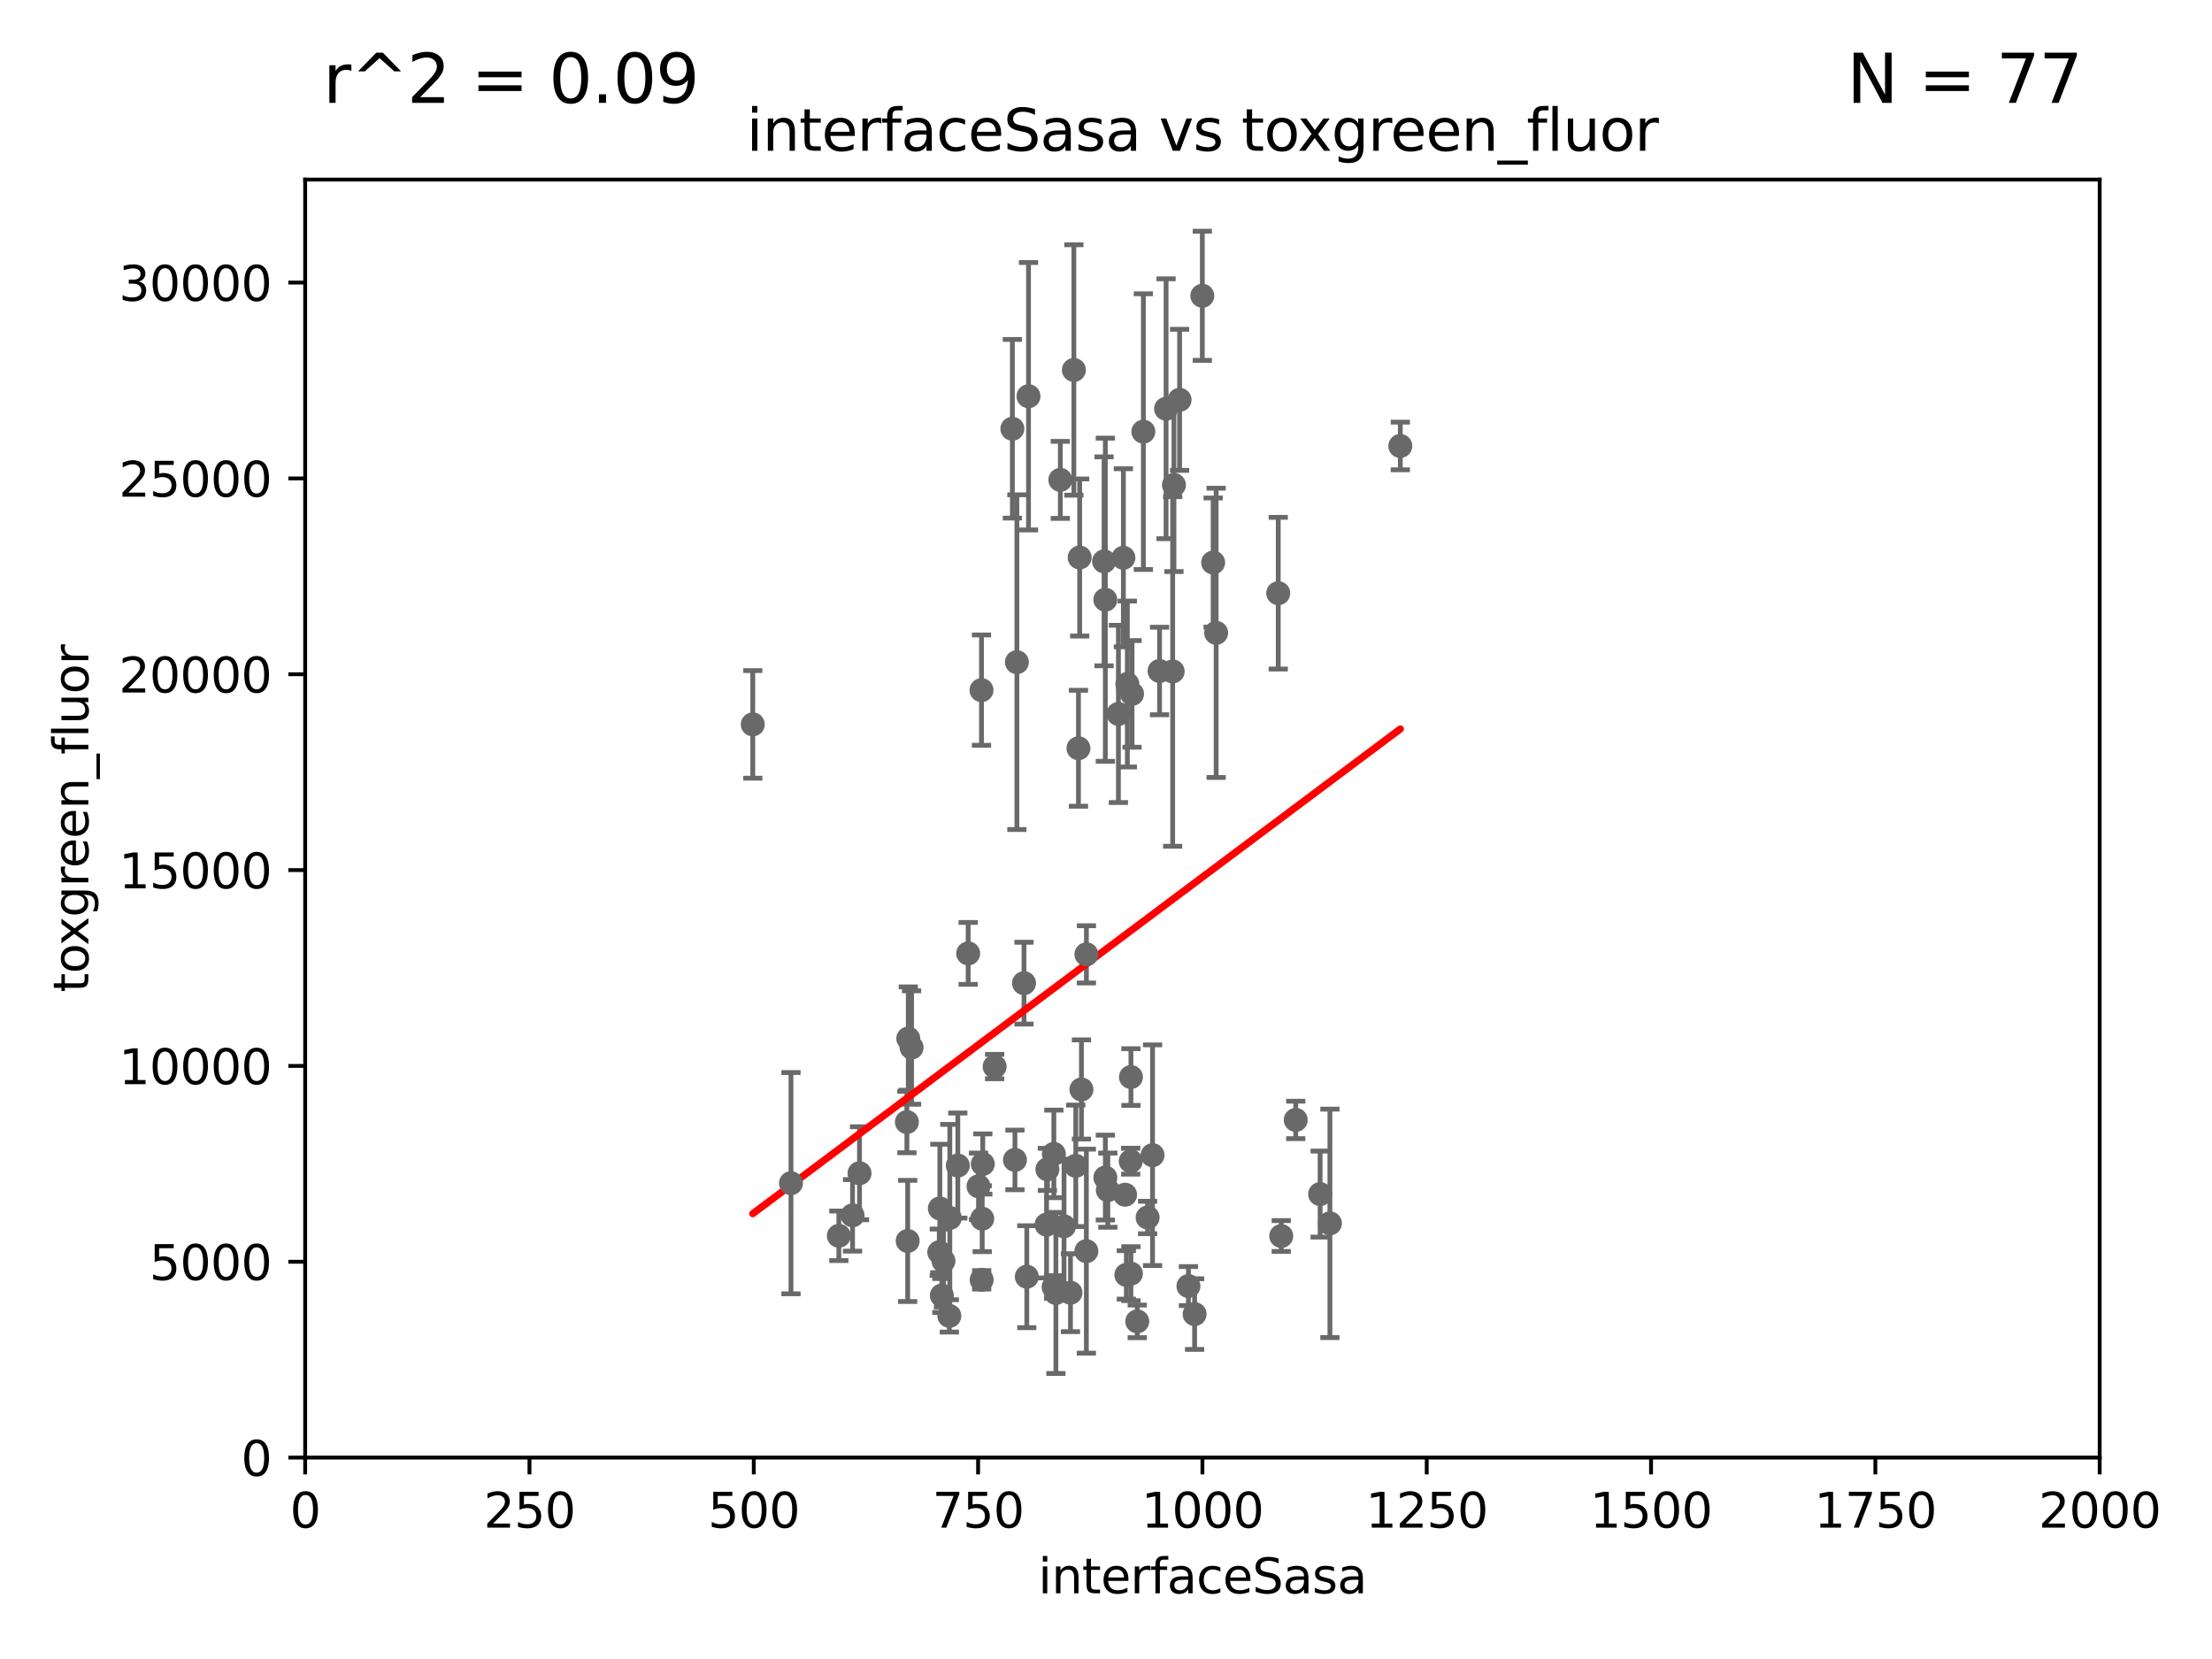 <?xml version="1.0" encoding="utf-8" standalone="no"?>
<!DOCTYPE svg PUBLIC "-//W3C//DTD SVG 1.1//EN"
  "http://www.w3.org/Graphics/SVG/1.1/DTD/svg11.dtd">
<svg xmlns:xlink="http://www.w3.org/1999/xlink" width="460.8pt" height="345.6pt" viewBox="0 0 460.8 345.6" xmlns="http://www.w3.org/2000/svg" version="1.1">
 <defs>
  <style type="text/css">*{stroke-linejoin: round; stroke-linecap: butt}</style>
 </defs>
 <g id="figure_1">
  <g id="patch_1">
   <path d="M 0 345.6 
L 460.8 345.6 
L 460.8 0 
L 0 0 
z
" style="fill: #ffffff"/>
  </g>
  <g id="axes_1">
   <g id="patch_2">
    <path d="M 63.571 303.64 
L 437.4 303.64 
L 437.4 37.411 
L 63.571 37.411 
z
" style="fill: #ffffff"/>
   </g>
   <g id="PathCollection_1">
    <defs>
     <path id="m97dba0b9bf" d="M 0 1.118 
C 0.297 1.118 0.581 1 0.791 0.791 
C 1 0.581 1.118 0.297 1.118 0 
C 1.118 -0.297 1 -0.581 0.791 -0.791 
C 0.581 -1 0.297 -1.118 0 -1.118 
C -0.297 -1.118 -0.581 -1 -0.791 -0.791 
C -1 -0.581 -1.118 -0.297 -1.118 0 
C -1.118 0.297 -1 0.581 -0.791 0.791 
C -0.581 1 -0.297 1.118 0 1.118 
z
" style="stroke: #696969"/>
    </defs>
    <g clip-path="url(#p2d4cd90cf1)">
     <use xlink:href="#m97dba0b9bf" x="242.914" y="85.149" style="fill: #696969; stroke: #696969"/>
     <use xlink:href="#m97dba0b9bf" x="196.546" y="262.687" style="fill: #696969; stroke: #696969"/>
     <use xlink:href="#m97dba0b9bf" x="277.046" y="254.847" style="fill: #696969; stroke: #696969"/>
     <use xlink:href="#m97dba0b9bf" x="211.835" y="137.942" style="fill: #696969; stroke: #696969"/>
     <use xlink:href="#m97dba0b9bf" x="188.922" y="233.744" style="fill: #696969; stroke: #696969"/>
     <use xlink:href="#m97dba0b9bf" x="226.308" y="260.64" style="fill: #696969; stroke: #696969"/>
     <use xlink:href="#m97dba0b9bf" x="189.211" y="216.348" style="fill: #696969; stroke: #696969"/>
     <use xlink:href="#m97dba0b9bf" x="196.206" y="269.875" style="fill: #696969; stroke: #696969"/>
     <use xlink:href="#m97dba0b9bf" x="219.488" y="268.108" style="fill: #696969; stroke: #696969"/>
     <use xlink:href="#m97dba0b9bf" x="203.841" y="247.127" style="fill: #696969; stroke: #696969"/>
     <use xlink:href="#m97dba0b9bf" x="236.912" y="275.268" style="fill: #696969; stroke: #696969"/>
     <use xlink:href="#m97dba0b9bf" x="244.288" y="139.875" style="fill: #696969; stroke: #696969"/>
     <use xlink:href="#m97dba0b9bf" x="235.59" y="265.324" style="fill: #696969; stroke: #696969"/>
     <use xlink:href="#m97dba0b9bf" x="230.779" y="247.933" style="fill: #696969; stroke: #696969"/>
     <use xlink:href="#m97dba0b9bf" x="247.573" y="267.914" style="fill: #696969; stroke: #696969"/>
     <use xlink:href="#m97dba0b9bf" x="235.596" y="224.369" style="fill: #696969; stroke: #696969"/>
     <use xlink:href="#m97dba0b9bf" x="195.666" y="260.866" style="fill: #696969; stroke: #696969"/>
     <use xlink:href="#m97dba0b9bf" x="239.071" y="253.629" style="fill: #696969; stroke: #696969"/>
     <use xlink:href="#m97dba0b9bf" x="221.654" y="255.468" style="fill: #696969; stroke: #696969"/>
     <use xlink:href="#m97dba0b9bf" x="234.375" y="248.881" style="fill: #696969; stroke: #696969"/>
     <use xlink:href="#m97dba0b9bf" x="179.053" y="244.406" style="fill: #696969; stroke: #696969"/>
     <use xlink:href="#m97dba0b9bf" x="219.534" y="240.38" style="fill: #696969; stroke: #696969"/>
     <use xlink:href="#m97dba0b9bf" x="275.007" y="248.749" style="fill: #696969; stroke: #696969"/>
     <use xlink:href="#m97dba0b9bf" x="224.106" y="242.863" style="fill: #696969; stroke: #696969"/>
     <use xlink:href="#m97dba0b9bf" x="204.503" y="266.61" style="fill: #696969; stroke: #696969"/>
     <use xlink:href="#m97dba0b9bf" x="248.859" y="273.748" style="fill: #696969; stroke: #696969"/>
     <use xlink:href="#m97dba0b9bf" x="213.318" y="204.808" style="fill: #696969; stroke: #696969"/>
     <use xlink:href="#m97dba0b9bf" x="156.817" y="150.901" style="fill: #696969; stroke: #696969"/>
     <use xlink:href="#m97dba0b9bf" x="207.202" y="222.186" style="fill: #696969; stroke: #696969"/>
     <use xlink:href="#m97dba0b9bf" x="235.549" y="241.9" style="fill: #696969; stroke: #696969"/>
     <use xlink:href="#m97dba0b9bf" x="199.529" y="242.802" style="fill: #696969; stroke: #696969"/>
     <use xlink:href="#m97dba0b9bf" x="211.432" y="241.63" style="fill: #696969; stroke: #696969"/>
     <use xlink:href="#m97dba0b9bf" x="218.019" y="255.117" style="fill: #696969; stroke: #696969"/>
     <use xlink:href="#m97dba0b9bf" x="225.284" y="226.956" style="fill: #696969; stroke: #696969"/>
     <use xlink:href="#m97dba0b9bf" x="189.084" y="258.511" style="fill: #696969; stroke: #696969"/>
     <use xlink:href="#m97dba0b9bf" x="223" y="269.297" style="fill: #696969; stroke: #696969"/>
     <use xlink:href="#m97dba0b9bf" x="210.895" y="89.32" style="fill: #696969; stroke: #696969"/>
     <use xlink:href="#m97dba0b9bf" x="195.787" y="251.737" style="fill: #696969; stroke: #696969"/>
     <use xlink:href="#m97dba0b9bf" x="234.641" y="265.583" style="fill: #696969; stroke: #696969"/>
     <use xlink:href="#m97dba0b9bf" x="197.864" y="253.723" style="fill: #696969; stroke: #696969"/>
     <use xlink:href="#m97dba0b9bf" x="189.899" y="218.219" style="fill: #696969; stroke: #696969"/>
     <use xlink:href="#m97dba0b9bf" x="177.602" y="253.182" style="fill: #696969; stroke: #696969"/>
     <use xlink:href="#m97dba0b9bf" x="219.963" y="269.349" style="fill: #696969; stroke: #696969"/>
     <use xlink:href="#m97dba0b9bf" x="229.998" y="116.938" style="fill: #696969; stroke: #696969"/>
     <use xlink:href="#m97dba0b9bf" x="218.192" y="243.6" style="fill: #696969; stroke: #696969"/>
     <use xlink:href="#m97dba0b9bf" x="204.611" y="253.881" style="fill: #696969; stroke: #696969"/>
     <use xlink:href="#m97dba0b9bf" x="164.776" y="246.477" style="fill: #696969; stroke: #696969"/>
     <use xlink:href="#m97dba0b9bf" x="213.903" y="265.958" style="fill: #696969; stroke: #696969"/>
     <use xlink:href="#m97dba0b9bf" x="235.826" y="144.554" style="fill: #696969; stroke: #696969"/>
     <use xlink:href="#m97dba0b9bf" x="234.846" y="142.491" style="fill: #696969; stroke: #696969"/>
     <use xlink:href="#m97dba0b9bf" x="224.662" y="155.875" style="fill: #696969; stroke: #696969"/>
     <use xlink:href="#m97dba0b9bf" x="230.263" y="245.307" style="fill: #696969; stroke: #696969"/>
     <use xlink:href="#m97dba0b9bf" x="234.02" y="116.196" style="fill: #696969; stroke: #696969"/>
     <use xlink:href="#m97dba0b9bf" x="201.688" y="198.611" style="fill: #696969; stroke: #696969"/>
     <use xlink:href="#m97dba0b9bf" x="269.927" y="233.3" style="fill: #696969; stroke: #696969"/>
     <use xlink:href="#m97dba0b9bf" x="197.765" y="274.126" style="fill: #696969; stroke: #696969"/>
     <use xlink:href="#m97dba0b9bf" x="174.75" y="257.44" style="fill: #696969; stroke: #696969"/>
     <use xlink:href="#m97dba0b9bf" x="252.721" y="117.188" style="fill: #696969; stroke: #696969"/>
     <use xlink:href="#m97dba0b9bf" x="204.462" y="143.764" style="fill: #696969; stroke: #696969"/>
     <use xlink:href="#m97dba0b9bf" x="226.319" y="198.808" style="fill: #696969; stroke: #696969"/>
     <use xlink:href="#m97dba0b9bf" x="240.095" y="240.648" style="fill: #696969; stroke: #696969"/>
     <use xlink:href="#m97dba0b9bf" x="232.987" y="148.721" style="fill: #696969; stroke: #696969"/>
     <use xlink:href="#m97dba0b9bf" x="266.908" y="257.487" style="fill: #696969; stroke: #696969"/>
     <use xlink:href="#m97dba0b9bf" x="204.731" y="242.483" style="fill: #696969; stroke: #696969"/>
     <use xlink:href="#m97dba0b9bf" x="250.465" y="61.614" style="fill: #696969; stroke: #696969"/>
     <use xlink:href="#m97dba0b9bf" x="230.261" y="124.933" style="fill: #696969; stroke: #696969"/>
     <use xlink:href="#m97dba0b9bf" x="223.708" y="77.072" style="fill: #696969; stroke: #696969"/>
     <use xlink:href="#m97dba0b9bf" x="238.185" y="89.918" style="fill: #696969; stroke: #696969"/>
     <use xlink:href="#m97dba0b9bf" x="266.28" y="123.571" style="fill: #696969; stroke: #696969"/>
     <use xlink:href="#m97dba0b9bf" x="220.886" y="99.968" style="fill: #696969; stroke: #696969"/>
     <use xlink:href="#m97dba0b9bf" x="224.916" y="116.136" style="fill: #696969; stroke: #696969"/>
     <use xlink:href="#m97dba0b9bf" x="253.345" y="131.833" style="fill: #696969; stroke: #696969"/>
     <use xlink:href="#m97dba0b9bf" x="214.256" y="82.542" style="fill: #696969; stroke: #696969"/>
     <use xlink:href="#m97dba0b9bf" x="291.711" y="92.905" style="fill: #696969; stroke: #696969"/>
     <use xlink:href="#m97dba0b9bf" x="241.557" y="139.778" style="fill: #696969; stroke: #696969"/>
     <use xlink:href="#m97dba0b9bf" x="244.553" y="101.022" style="fill: #696969; stroke: #696969"/>
     <use xlink:href="#m97dba0b9bf" x="245.731" y="83.293" style="fill: #696969; stroke: #696969"/>
    </g>
   </g>
   <g id="matplotlib.axis_1">
    <g id="xtick_1">
     <g id="line2d_1">
      <defs>
       <path id="m13b3bf4f88" d="M 0 0 
L 0 3.5 
" style="stroke: #000000; stroke-width: 0.8"/>
      </defs>
      <g>
       <use xlink:href="#m13b3bf4f88" x="63.571" y="303.64" style="stroke: #000000; stroke-width: 0.8"/>
      </g>
     </g>
     <g id="text_1">
      <!-- 0 -->
      <g transform="translate(60.39 318.238)scale(0.1 -0.1)">
       <defs>
        <path id="DejaVuSans-30" d="M 2034 4250 
Q 1547 4250 1301 3770 
Q 1056 3291 1056 2328 
Q 1056 1369 1301 889 
Q 1547 409 2034 409 
Q 2525 409 2770 889 
Q 3016 1369 3016 2328 
Q 3016 3291 2770 3770 
Q 2525 4250 2034 4250 
z
M 2034 4750 
Q 2819 4750 3233 4129 
Q 3647 3509 3647 2328 
Q 3647 1150 3233 529 
Q 2819 -91 2034 -91 
Q 1250 -91 836 529 
Q 422 1150 422 2328 
Q 422 3509 836 4129 
Q 1250 4750 2034 4750 
z
" transform="scale(0.016)"/>
       </defs>
       <use xlink:href="#DejaVuSans-30"/>
      </g>
     </g>
    </g>
    <g id="xtick_2">
     <g id="line2d_2">
      <g>
       <use xlink:href="#m13b3bf4f88" x="110.3" y="303.64" style="stroke: #000000; stroke-width: 0.8"/>
      </g>
     </g>
     <g id="text_2">
      <!-- 250 -->
      <g transform="translate(100.756 318.238)scale(0.1 -0.1)">
       <defs>
        <path id="DejaVuSans-32" d="M 1228 531 
L 3431 531 
L 3431 0 
L 469 0 
L 469 531 
Q 828 903 1448 1529 
Q 2069 2156 2228 2338 
Q 2531 2678 2651 2914 
Q 2772 3150 2772 3378 
Q 2772 3750 2511 3984 
Q 2250 4219 1831 4219 
Q 1534 4219 1204 4116 
Q 875 4013 500 3803 
L 500 4441 
Q 881 4594 1212 4672 
Q 1544 4750 1819 4750 
Q 2544 4750 2975 4387 
Q 3406 4025 3406 3419 
Q 3406 3131 3298 2873 
Q 3191 2616 2906 2266 
Q 2828 2175 2409 1742 
Q 1991 1309 1228 531 
z
" transform="scale(0.016)"/>
        <path id="DejaVuSans-35" d="M 691 4666 
L 3169 4666 
L 3169 4134 
L 1269 4134 
L 1269 2991 
Q 1406 3038 1543 3061 
Q 1681 3084 1819 3084 
Q 2600 3084 3056 2656 
Q 3513 2228 3513 1497 
Q 3513 744 3044 326 
Q 2575 -91 1722 -91 
Q 1428 -91 1123 -41 
Q 819 9 494 109 
L 494 744 
Q 775 591 1075 516 
Q 1375 441 1709 441 
Q 2250 441 2565 725 
Q 2881 1009 2881 1497 
Q 2881 1984 2565 2268 
Q 2250 2553 1709 2553 
Q 1456 2553 1204 2497 
Q 953 2441 691 2322 
L 691 4666 
z
" transform="scale(0.016)"/>
       </defs>
       <use xlink:href="#DejaVuSans-32"/>
       <use xlink:href="#DejaVuSans-35" x="63.623"/>
       <use xlink:href="#DejaVuSans-30" x="127.246"/>
      </g>
     </g>
    </g>
    <g id="xtick_3">
     <g id="line2d_3">
      <g>
       <use xlink:href="#m13b3bf4f88" x="157.028" y="303.64" style="stroke: #000000; stroke-width: 0.8"/>
      </g>
     </g>
     <g id="text_3">
      <!-- 500 -->
      <g transform="translate(147.485 318.238)scale(0.1 -0.1)">
       <use xlink:href="#DejaVuSans-35"/>
       <use xlink:href="#DejaVuSans-30" x="63.623"/>
       <use xlink:href="#DejaVuSans-30" x="127.246"/>
      </g>
     </g>
    </g>
    <g id="xtick_4">
     <g id="line2d_4">
      <g>
       <use xlink:href="#m13b3bf4f88" x="203.757" y="303.64" style="stroke: #000000; stroke-width: 0.8"/>
      </g>
     </g>
     <g id="text_4">
      <!-- 750 -->
      <g transform="translate(194.213 318.238)scale(0.1 -0.1)">
       <defs>
        <path id="DejaVuSans-37" d="M 525 4666 
L 3525 4666 
L 3525 4397 
L 1831 0 
L 1172 0 
L 2766 4134 
L 525 4134 
L 525 4666 
z
" transform="scale(0.016)"/>
       </defs>
       <use xlink:href="#DejaVuSans-37"/>
       <use xlink:href="#DejaVuSans-35" x="63.623"/>
       <use xlink:href="#DejaVuSans-30" x="127.246"/>
      </g>
     </g>
    </g>
    <g id="xtick_5">
     <g id="line2d_5">
      <g>
       <use xlink:href="#m13b3bf4f88" x="250.486" y="303.64" style="stroke: #000000; stroke-width: 0.8"/>
      </g>
     </g>
     <g id="text_5">
      <!-- 1000 -->
      <g transform="translate(237.761 318.238)scale(0.1 -0.1)">
       <defs>
        <path id="DejaVuSans-31" d="M 794 531 
L 1825 531 
L 1825 4091 
L 703 3866 
L 703 4441 
L 1819 4666 
L 2450 4666 
L 2450 531 
L 3481 531 
L 3481 0 
L 794 0 
L 794 531 
z
" transform="scale(0.016)"/>
       </defs>
       <use xlink:href="#DejaVuSans-31"/>
       <use xlink:href="#DejaVuSans-30" x="63.623"/>
       <use xlink:href="#DejaVuSans-30" x="127.246"/>
       <use xlink:href="#DejaVuSans-30" x="190.869"/>
      </g>
     </g>
    </g>
    <g id="xtick_6">
     <g id="line2d_6">
      <g>
       <use xlink:href="#m13b3bf4f88" x="297.214" y="303.64" style="stroke: #000000; stroke-width: 0.8"/>
      </g>
     </g>
     <g id="text_6">
      <!-- 1250 -->
      <g transform="translate(284.489 318.238)scale(0.1 -0.1)">
       <use xlink:href="#DejaVuSans-31"/>
       <use xlink:href="#DejaVuSans-32" x="63.623"/>
       <use xlink:href="#DejaVuSans-35" x="127.246"/>
       <use xlink:href="#DejaVuSans-30" x="190.869"/>
      </g>
     </g>
    </g>
    <g id="xtick_7">
     <g id="line2d_7">
      <g>
       <use xlink:href="#m13b3bf4f88" x="343.943" y="303.64" style="stroke: #000000; stroke-width: 0.8"/>
      </g>
     </g>
     <g id="text_7">
      <!-- 1500 -->
      <g transform="translate(331.218 318.238)scale(0.1 -0.1)">
       <use xlink:href="#DejaVuSans-31"/>
       <use xlink:href="#DejaVuSans-35" x="63.623"/>
       <use xlink:href="#DejaVuSans-30" x="127.246"/>
       <use xlink:href="#DejaVuSans-30" x="190.869"/>
      </g>
     </g>
    </g>
    <g id="xtick_8">
     <g id="line2d_8">
      <g>
       <use xlink:href="#m13b3bf4f88" x="390.671" y="303.64" style="stroke: #000000; stroke-width: 0.8"/>
      </g>
     </g>
     <g id="text_8">
      <!-- 1750 -->
      <g transform="translate(377.946 318.238)scale(0.1 -0.1)">
       <use xlink:href="#DejaVuSans-31"/>
       <use xlink:href="#DejaVuSans-37" x="63.623"/>
       <use xlink:href="#DejaVuSans-35" x="127.246"/>
       <use xlink:href="#DejaVuSans-30" x="190.869"/>
      </g>
     </g>
    </g>
    <g id="xtick_9">
     <g id="line2d_9">
      <g>
       <use xlink:href="#m13b3bf4f88" x="437.4" y="303.64" style="stroke: #000000; stroke-width: 0.8"/>
      </g>
     </g>
     <g id="text_9">
      <!-- 2000 -->
      <g transform="translate(424.675 318.238)scale(0.1 -0.1)">
       <use xlink:href="#DejaVuSans-32"/>
       <use xlink:href="#DejaVuSans-30" x="63.623"/>
       <use xlink:href="#DejaVuSans-30" x="127.246"/>
       <use xlink:href="#DejaVuSans-30" x="190.869"/>
      </g>
     </g>
    </g>
    <g id="text_10">
     <!-- interfaceSasa -->
     <g transform="translate(216.279 331.917)scale(0.1 -0.1)">
      <defs>
       <path id="DejaVuSans-69" d="M 603 3500 
L 1178 3500 
L 1178 0 
L 603 0 
L 603 3500 
z
M 603 4863 
L 1178 4863 
L 1178 4134 
L 603 4134 
L 603 4863 
z
" transform="scale(0.016)"/>
       <path id="DejaVuSans-6e" d="M 3513 2113 
L 3513 0 
L 2938 0 
L 2938 2094 
Q 2938 2591 2744 2837 
Q 2550 3084 2163 3084 
Q 1697 3084 1428 2787 
Q 1159 2491 1159 1978 
L 1159 0 
L 581 0 
L 581 3500 
L 1159 3500 
L 1159 2956 
Q 1366 3272 1645 3428 
Q 1925 3584 2291 3584 
Q 2894 3584 3203 3211 
Q 3513 2838 3513 2113 
z
" transform="scale(0.016)"/>
       <path id="DejaVuSans-74" d="M 1172 4494 
L 1172 3500 
L 2356 3500 
L 2356 3053 
L 1172 3053 
L 1172 1153 
Q 1172 725 1289 603 
Q 1406 481 1766 481 
L 2356 481 
L 2356 0 
L 1766 0 
Q 1100 0 847 248 
Q 594 497 594 1153 
L 594 3053 
L 172 3053 
L 172 3500 
L 594 3500 
L 594 4494 
L 1172 4494 
z
" transform="scale(0.016)"/>
       <path id="DejaVuSans-65" d="M 3597 1894 
L 3597 1613 
L 953 1613 
Q 991 1019 1311 708 
Q 1631 397 2203 397 
Q 2534 397 2845 478 
Q 3156 559 3463 722 
L 3463 178 
Q 3153 47 2828 -22 
Q 2503 -91 2169 -91 
Q 1331 -91 842 396 
Q 353 884 353 1716 
Q 353 2575 817 3079 
Q 1281 3584 2069 3584 
Q 2775 3584 3186 3129 
Q 3597 2675 3597 1894 
z
M 3022 2063 
Q 3016 2534 2758 2815 
Q 2500 3097 2075 3097 
Q 1594 3097 1305 2825 
Q 1016 2553 972 2059 
L 3022 2063 
z
" transform="scale(0.016)"/>
       <path id="DejaVuSans-72" d="M 2631 2963 
Q 2534 3019 2420 3045 
Q 2306 3072 2169 3072 
Q 1681 3072 1420 2755 
Q 1159 2438 1159 1844 
L 1159 0 
L 581 0 
L 581 3500 
L 1159 3500 
L 1159 2956 
Q 1341 3275 1631 3429 
Q 1922 3584 2338 3584 
Q 2397 3584 2469 3576 
Q 2541 3569 2628 3553 
L 2631 2963 
z
" transform="scale(0.016)"/>
       <path id="DejaVuSans-66" d="M 2375 4863 
L 2375 4384 
L 1825 4384 
Q 1516 4384 1395 4259 
Q 1275 4134 1275 3809 
L 1275 3500 
L 2222 3500 
L 2222 3053 
L 1275 3053 
L 1275 0 
L 697 0 
L 697 3053 
L 147 3053 
L 147 3500 
L 697 3500 
L 697 3744 
Q 697 4328 969 4595 
Q 1241 4863 1831 4863 
L 2375 4863 
z
" transform="scale(0.016)"/>
       <path id="DejaVuSans-61" d="M 2194 1759 
Q 1497 1759 1228 1600 
Q 959 1441 959 1056 
Q 959 750 1161 570 
Q 1363 391 1709 391 
Q 2188 391 2477 730 
Q 2766 1069 2766 1631 
L 2766 1759 
L 2194 1759 
z
M 3341 1997 
L 3341 0 
L 2766 0 
L 2766 531 
Q 2569 213 2275 61 
Q 1981 -91 1556 -91 
Q 1019 -91 701 211 
Q 384 513 384 1019 
Q 384 1609 779 1909 
Q 1175 2209 1959 2209 
L 2766 2209 
L 2766 2266 
Q 2766 2663 2505 2880 
Q 2244 3097 1772 3097 
Q 1472 3097 1187 3025 
Q 903 2953 641 2809 
L 641 3341 
Q 956 3463 1253 3523 
Q 1550 3584 1831 3584 
Q 2591 3584 2966 3190 
Q 3341 2797 3341 1997 
z
" transform="scale(0.016)"/>
       <path id="DejaVuSans-63" d="M 3122 3366 
L 3122 2828 
Q 2878 2963 2633 3030 
Q 2388 3097 2138 3097 
Q 1578 3097 1268 2742 
Q 959 2388 959 1747 
Q 959 1106 1268 751 
Q 1578 397 2138 397 
Q 2388 397 2633 464 
Q 2878 531 3122 666 
L 3122 134 
Q 2881 22 2623 -34 
Q 2366 -91 2075 -91 
Q 1284 -91 818 406 
Q 353 903 353 1747 
Q 353 2603 823 3093 
Q 1294 3584 2113 3584 
Q 2378 3584 2631 3529 
Q 2884 3475 3122 3366 
z
" transform="scale(0.016)"/>
       <path id="DejaVuSans-53" d="M 3425 4513 
L 3425 3897 
Q 3066 4069 2747 4153 
Q 2428 4238 2131 4238 
Q 1616 4238 1336 4038 
Q 1056 3838 1056 3469 
Q 1056 3159 1242 3001 
Q 1428 2844 1947 2747 
L 2328 2669 
Q 3034 2534 3370 2195 
Q 3706 1856 3706 1288 
Q 3706 609 3251 259 
Q 2797 -91 1919 -91 
Q 1588 -91 1214 -16 
Q 841 59 441 206 
L 441 856 
Q 825 641 1194 531 
Q 1563 422 1919 422 
Q 2459 422 2753 634 
Q 3047 847 3047 1241 
Q 3047 1584 2836 1778 
Q 2625 1972 2144 2069 
L 1759 2144 
Q 1053 2284 737 2584 
Q 422 2884 422 3419 
Q 422 4038 858 4394 
Q 1294 4750 2059 4750 
Q 2388 4750 2728 4690 
Q 3069 4631 3425 4513 
z
" transform="scale(0.016)"/>
       <path id="DejaVuSans-73" d="M 2834 3397 
L 2834 2853 
Q 2591 2978 2328 3040 
Q 2066 3103 1784 3103 
Q 1356 3103 1142 2972 
Q 928 2841 928 2578 
Q 928 2378 1081 2264 
Q 1234 2150 1697 2047 
L 1894 2003 
Q 2506 1872 2764 1633 
Q 3022 1394 3022 966 
Q 3022 478 2636 193 
Q 2250 -91 1575 -91 
Q 1294 -91 989 -36 
Q 684 19 347 128 
L 347 722 
Q 666 556 975 473 
Q 1284 391 1588 391 
Q 1994 391 2212 530 
Q 2431 669 2431 922 
Q 2431 1156 2273 1281 
Q 2116 1406 1581 1522 
L 1381 1569 
Q 847 1681 609 1914 
Q 372 2147 372 2553 
Q 372 3047 722 3315 
Q 1072 3584 1716 3584 
Q 2034 3584 2315 3537 
Q 2597 3491 2834 3397 
z
" transform="scale(0.016)"/>
      </defs>
      <use xlink:href="#DejaVuSans-69"/>
      <use xlink:href="#DejaVuSans-6e" x="27.783"/>
      <use xlink:href="#DejaVuSans-74" x="91.162"/>
      <use xlink:href="#DejaVuSans-65" x="130.371"/>
      <use xlink:href="#DejaVuSans-72" x="191.895"/>
      <use xlink:href="#DejaVuSans-66" x="233.008"/>
      <use xlink:href="#DejaVuSans-61" x="268.213"/>
      <use xlink:href="#DejaVuSans-63" x="329.492"/>
      <use xlink:href="#DejaVuSans-65" x="384.473"/>
      <use xlink:href="#DejaVuSans-53" x="445.996"/>
      <use xlink:href="#DejaVuSans-61" x="509.473"/>
      <use xlink:href="#DejaVuSans-73" x="570.752"/>
      <use xlink:href="#DejaVuSans-61" x="622.852"/>
     </g>
    </g>
   </g>
   <g id="matplotlib.axis_2">
    <g id="ytick_1">
     <g id="line2d_10">
      <defs>
       <path id="m4ac14d1654" d="M 0 0 
L -3.5 0 
" style="stroke: #000000; stroke-width: 0.8"/>
      </defs>
      <g>
       <use xlink:href="#m4ac14d1654" x="63.571" y="303.64" style="stroke: #000000; stroke-width: 0.8"/>
      </g>
     </g>
     <g id="text_11">
      <!-- 0 -->
      <g transform="translate(50.209 307.439)scale(0.1 -0.1)">
       <use xlink:href="#DejaVuSans-30"/>
      </g>
     </g>
    </g>
    <g id="ytick_2">
     <g id="line2d_11">
      <g>
       <use xlink:href="#m4ac14d1654" x="63.571" y="262.845" style="stroke: #000000; stroke-width: 0.8"/>
      </g>
     </g>
     <g id="text_12">
      <!-- 5000 -->
      <g transform="translate(31.121 266.644)scale(0.1 -0.1)">
       <use xlink:href="#DejaVuSans-35"/>
       <use xlink:href="#DejaVuSans-30" x="63.623"/>
       <use xlink:href="#DejaVuSans-30" x="127.246"/>
       <use xlink:href="#DejaVuSans-30" x="190.869"/>
      </g>
     </g>
    </g>
    <g id="ytick_3">
     <g id="line2d_12">
      <g>
       <use xlink:href="#m4ac14d1654" x="63.571" y="222.05" style="stroke: #000000; stroke-width: 0.8"/>
      </g>
     </g>
     <g id="text_13">
      <!-- 10000 -->
      <g transform="translate(24.759 225.849)scale(0.1 -0.1)">
       <use xlink:href="#DejaVuSans-31"/>
       <use xlink:href="#DejaVuSans-30" x="63.623"/>
       <use xlink:href="#DejaVuSans-30" x="127.246"/>
       <use xlink:href="#DejaVuSans-30" x="190.869"/>
       <use xlink:href="#DejaVuSans-30" x="254.492"/>
      </g>
     </g>
    </g>
    <g id="ytick_4">
     <g id="line2d_13">
      <g>
       <use xlink:href="#m4ac14d1654" x="63.571" y="181.255" style="stroke: #000000; stroke-width: 0.8"/>
      </g>
     </g>
     <g id="text_14">
      <!-- 15000 -->
      <g transform="translate(24.759 185.054)scale(0.1 -0.1)">
       <use xlink:href="#DejaVuSans-31"/>
       <use xlink:href="#DejaVuSans-35" x="63.623"/>
       <use xlink:href="#DejaVuSans-30" x="127.246"/>
       <use xlink:href="#DejaVuSans-30" x="190.869"/>
       <use xlink:href="#DejaVuSans-30" x="254.492"/>
      </g>
     </g>
    </g>
    <g id="ytick_5">
     <g id="line2d_14">
      <g>
       <use xlink:href="#m4ac14d1654" x="63.571" y="140.459" style="stroke: #000000; stroke-width: 0.8"/>
      </g>
     </g>
     <g id="text_15">
      <!-- 20000 -->
      <g transform="translate(24.759 144.259)scale(0.1 -0.1)">
       <use xlink:href="#DejaVuSans-32"/>
       <use xlink:href="#DejaVuSans-30" x="63.623"/>
       <use xlink:href="#DejaVuSans-30" x="127.246"/>
       <use xlink:href="#DejaVuSans-30" x="190.869"/>
       <use xlink:href="#DejaVuSans-30" x="254.492"/>
      </g>
     </g>
    </g>
    <g id="ytick_6">
     <g id="line2d_15">
      <g>
       <use xlink:href="#m4ac14d1654" x="63.571" y="99.664" style="stroke: #000000; stroke-width: 0.8"/>
      </g>
     </g>
     <g id="text_16">
      <!-- 25000 -->
      <g transform="translate(24.759 103.464)scale(0.1 -0.1)">
       <use xlink:href="#DejaVuSans-32"/>
       <use xlink:href="#DejaVuSans-35" x="63.623"/>
       <use xlink:href="#DejaVuSans-30" x="127.246"/>
       <use xlink:href="#DejaVuSans-30" x="190.869"/>
       <use xlink:href="#DejaVuSans-30" x="254.492"/>
      </g>
     </g>
    </g>
    <g id="ytick_7">
     <g id="line2d_16">
      <g>
       <use xlink:href="#m4ac14d1654" x="63.571" y="58.869" style="stroke: #000000; stroke-width: 0.8"/>
      </g>
     </g>
     <g id="text_17">
      <!-- 30000 -->
      <g transform="translate(24.759 62.668)scale(0.1 -0.1)">
       <defs>
        <path id="DejaVuSans-33" d="M 2597 2516 
Q 3050 2419 3304 2112 
Q 3559 1806 3559 1356 
Q 3559 666 3084 287 
Q 2609 -91 1734 -91 
Q 1441 -91 1130 -33 
Q 819 25 488 141 
L 488 750 
Q 750 597 1062 519 
Q 1375 441 1716 441 
Q 2309 441 2620 675 
Q 2931 909 2931 1356 
Q 2931 1769 2642 2001 
Q 2353 2234 1838 2234 
L 1294 2234 
L 1294 2753 
L 1863 2753 
Q 2328 2753 2575 2939 
Q 2822 3125 2822 3475 
Q 2822 3834 2567 4026 
Q 2313 4219 1838 4219 
Q 1578 4219 1281 4162 
Q 984 4106 628 3988 
L 628 4550 
Q 988 4650 1302 4700 
Q 1616 4750 1894 4750 
Q 2613 4750 3031 4423 
Q 3450 4097 3450 3541 
Q 3450 3153 3228 2886 
Q 3006 2619 2597 2516 
z
" transform="scale(0.016)"/>
       </defs>
       <use xlink:href="#DejaVuSans-33"/>
       <use xlink:href="#DejaVuSans-30" x="63.623"/>
       <use xlink:href="#DejaVuSans-30" x="127.246"/>
       <use xlink:href="#DejaVuSans-30" x="190.869"/>
       <use xlink:href="#DejaVuSans-30" x="254.492"/>
      </g>
     </g>
    </g>
    <g id="text_18">
     <!-- toxgreen_fluor -->
     <g transform="translate(18.401 206.72)rotate(-90)scale(0.1 -0.1)">
      <defs>
       <path id="DejaVuSans-6f" d="M 1959 3097 
Q 1497 3097 1228 2736 
Q 959 2375 959 1747 
Q 959 1119 1226 758 
Q 1494 397 1959 397 
Q 2419 397 2687 759 
Q 2956 1122 2956 1747 
Q 2956 2369 2687 2733 
Q 2419 3097 1959 3097 
z
M 1959 3584 
Q 2709 3584 3137 3096 
Q 3566 2609 3566 1747 
Q 3566 888 3137 398 
Q 2709 -91 1959 -91 
Q 1206 -91 779 398 
Q 353 888 353 1747 
Q 353 2609 779 3096 
Q 1206 3584 1959 3584 
z
" transform="scale(0.016)"/>
       <path id="DejaVuSans-78" d="M 3513 3500 
L 2247 1797 
L 3578 0 
L 2900 0 
L 1881 1375 
L 863 0 
L 184 0 
L 1544 1831 
L 300 3500 
L 978 3500 
L 1906 2253 
L 2834 3500 
L 3513 3500 
z
" transform="scale(0.016)"/>
       <path id="DejaVuSans-67" d="M 2906 1791 
Q 2906 2416 2648 2759 
Q 2391 3103 1925 3103 
Q 1463 3103 1205 2759 
Q 947 2416 947 1791 
Q 947 1169 1205 825 
Q 1463 481 1925 481 
Q 2391 481 2648 825 
Q 2906 1169 2906 1791 
z
M 3481 434 
Q 3481 -459 3084 -895 
Q 2688 -1331 1869 -1331 
Q 1566 -1331 1297 -1286 
Q 1028 -1241 775 -1147 
L 775 -588 
Q 1028 -725 1275 -790 
Q 1522 -856 1778 -856 
Q 2344 -856 2625 -561 
Q 2906 -266 2906 331 
L 2906 616 
Q 2728 306 2450 153 
Q 2172 0 1784 0 
Q 1141 0 747 490 
Q 353 981 353 1791 
Q 353 2603 747 3093 
Q 1141 3584 1784 3584 
Q 2172 3584 2450 3431 
Q 2728 3278 2906 2969 
L 2906 3500 
L 3481 3500 
L 3481 434 
z
" transform="scale(0.016)"/>
       <path id="DejaVuSans-5f" d="M 3263 -1063 
L 3263 -1509 
L -63 -1509 
L -63 -1063 
L 3263 -1063 
z
" transform="scale(0.016)"/>
       <path id="DejaVuSans-6c" d="M 603 4863 
L 1178 4863 
L 1178 0 
L 603 0 
L 603 4863 
z
" transform="scale(0.016)"/>
       <path id="DejaVuSans-75" d="M 544 1381 
L 544 3500 
L 1119 3500 
L 1119 1403 
Q 1119 906 1312 657 
Q 1506 409 1894 409 
Q 2359 409 2629 706 
Q 2900 1003 2900 1516 
L 2900 3500 
L 3475 3500 
L 3475 0 
L 2900 0 
L 2900 538 
Q 2691 219 2414 64 
Q 2138 -91 1772 -91 
Q 1169 -91 856 284 
Q 544 659 544 1381 
z
M 1991 3584 
L 1991 3584 
z
" transform="scale(0.016)"/>
      </defs>
      <use xlink:href="#DejaVuSans-74"/>
      <use xlink:href="#DejaVuSans-6f" x="39.209"/>
      <use xlink:href="#DejaVuSans-78" x="97.266"/>
      <use xlink:href="#DejaVuSans-67" x="156.445"/>
      <use xlink:href="#DejaVuSans-72" x="219.922"/>
      <use xlink:href="#DejaVuSans-65" x="258.785"/>
      <use xlink:href="#DejaVuSans-65" x="320.309"/>
      <use xlink:href="#DejaVuSans-6e" x="381.832"/>
      <use xlink:href="#DejaVuSans-5f" x="445.211"/>
      <use xlink:href="#DejaVuSans-66" x="495.211"/>
      <use xlink:href="#DejaVuSans-6c" x="530.416"/>
      <use xlink:href="#DejaVuSans-75" x="558.199"/>
      <use xlink:href="#DejaVuSans-6f" x="621.578"/>
      <use xlink:href="#DejaVuSans-72" x="682.76"/>
     </g>
    </g>
   </g>
   <g id="LineCollection_1">
    <path d="M 242.914 112.223 
L 242.914 58.075 
" clip-path="url(#p2d4cd90cf1)" style="fill: none; stroke: #696969"/>
    <path d="M 196.546 272.286 
L 196.546 253.088 
" clip-path="url(#p2d4cd90cf1)" style="fill: none; stroke: #696969"/>
    <path d="M 277.046 278.643 
L 277.046 231.051 
" clip-path="url(#p2d4cd90cf1)" style="fill: none; stroke: #696969"/>
    <path d="M 211.835 172.804 
L 211.835 103.08 
" clip-path="url(#p2d4cd90cf1)" style="fill: none; stroke: #696969"/>
    <path d="M 188.922 240.141 
L 188.922 227.347 
" clip-path="url(#p2d4cd90cf1)" style="fill: none; stroke: #696969"/>
    <path d="M 226.308 281.889 
L 226.308 239.39 
" clip-path="url(#p2d4cd90cf1)" style="fill: none; stroke: #696969"/>
    <path d="M 189.211 227.113 
L 189.211 205.583 
" clip-path="url(#p2d4cd90cf1)" style="fill: none; stroke: #696969"/>
    <path d="M 196.206 273.409 
L 196.206 266.341 
" clip-path="url(#p2d4cd90cf1)" style="fill: none; stroke: #696969"/>
    <path d="M 219.488 270.462 
L 219.488 265.753 
" clip-path="url(#p2d4cd90cf1)" style="fill: none; stroke: #696969"/>
    <path d="M 203.841 254.054 
L 203.841 240.199 
" clip-path="url(#p2d4cd90cf1)" style="fill: none; stroke: #696969"/>
    <path d="M 236.912 278.667 
L 236.912 271.868 
" clip-path="url(#p2d4cd90cf1)" style="fill: none; stroke: #696969"/>
    <path d="M 244.288 176.287 
L 244.288 103.464 
" clip-path="url(#p2d4cd90cf1)" style="fill: none; stroke: #696969"/>
    <path d="M 235.59 270.947 
L 235.59 259.702 
" clip-path="url(#p2d4cd90cf1)" style="fill: none; stroke: #696969"/>
    <path d="M 230.779 255.66 
L 230.779 240.205 
" clip-path="url(#p2d4cd90cf1)" style="fill: none; stroke: #696969"/>
    <path d="M 247.573 271.971 
L 247.573 263.857 
" clip-path="url(#p2d4cd90cf1)" style="fill: none; stroke: #696969"/>
    <path d="M 235.596 230.273 
L 235.596 218.464 
" clip-path="url(#p2d4cd90cf1)" style="fill: none; stroke: #696969"/>
    <path d="M 195.666 265.698 
L 195.666 256.034 
" clip-path="url(#p2d4cd90cf1)" style="fill: none; stroke: #696969"/>
    <path d="M 239.071 257.011 
L 239.071 250.246 
" clip-path="url(#p2d4cd90cf1)" style="fill: none; stroke: #696969"/>
    <path d="M 221.654 269.465 
L 221.654 241.471 
" clip-path="url(#p2d4cd90cf1)" style="fill: none; stroke: #696969"/>
    <path d="M 234.375 249.896 
L 234.375 247.866 
" clip-path="url(#p2d4cd90cf1)" style="fill: none; stroke: #696969"/>
    <path d="M 179.053 254.096 
L 179.053 234.716 
" clip-path="url(#p2d4cd90cf1)" style="fill: none; stroke: #696969"/>
    <path d="M 219.534 249.5 
L 219.534 231.26 
" clip-path="url(#p2d4cd90cf1)" style="fill: none; stroke: #696969"/>
    <path d="M 275.007 257.709 
L 275.007 239.788 
" clip-path="url(#p2d4cd90cf1)" style="fill: none; stroke: #696969"/>
    <path d="M 224.106 255.516 
L 224.106 230.211 
" clip-path="url(#p2d4cd90cf1)" style="fill: none; stroke: #696969"/>
    <path d="M 204.503 268.528 
L 204.503 264.691 
" clip-path="url(#p2d4cd90cf1)" style="fill: none; stroke: #696969"/>
    <path d="M 248.859 281.11 
L 248.859 266.385 
" clip-path="url(#p2d4cd90cf1)" style="fill: none; stroke: #696969"/>
    <path d="M 213.318 213.329 
L 213.318 196.288 
" clip-path="url(#p2d4cd90cf1)" style="fill: none; stroke: #696969"/>
    <path d="M 156.817 162.109 
L 156.817 139.694 
" clip-path="url(#p2d4cd90cf1)" style="fill: none; stroke: #696969"/>
    <path d="M 207.202 224.733 
L 207.202 219.639 
" clip-path="url(#p2d4cd90cf1)" style="fill: none; stroke: #696969"/>
    <path d="M 235.549 244.603 
L 235.549 239.198 
" clip-path="url(#p2d4cd90cf1)" style="fill: none; stroke: #696969"/>
    <path d="M 199.529 253.739 
L 199.529 231.864 
" clip-path="url(#p2d4cd90cf1)" style="fill: none; stroke: #696969"/>
    <path d="M 211.432 247.838 
L 211.432 235.423 
" clip-path="url(#p2d4cd90cf1)" style="fill: none; stroke: #696969"/>
    <path d="M 218.019 266.211 
L 218.019 244.023 
" clip-path="url(#p2d4cd90cf1)" style="fill: none; stroke: #696969"/>
    <path d="M 225.284 237.288 
L 225.284 216.624 
" clip-path="url(#p2d4cd90cf1)" style="fill: none; stroke: #696969"/>
    <path d="M 189.084 271.128 
L 189.084 245.893 
" clip-path="url(#p2d4cd90cf1)" style="fill: none; stroke: #696969"/>
    <path d="M 223 277.411 
L 223 261.182 
" clip-path="url(#p2d4cd90cf1)" style="fill: none; stroke: #696969"/>
    <path d="M 210.895 107.929 
L 210.895 70.712 
" clip-path="url(#p2d4cd90cf1)" style="fill: none; stroke: #696969"/>
    <path d="M 195.787 265.107 
L 195.787 238.368 
" clip-path="url(#p2d4cd90cf1)" style="fill: none; stroke: #696969"/>
    <path d="M 234.641 270.628 
L 234.641 260.539 
" clip-path="url(#p2d4cd90cf1)" style="fill: none; stroke: #696969"/>
    <path d="M 197.864 273.219 
L 197.864 234.226 
" clip-path="url(#p2d4cd90cf1)" style="fill: none; stroke: #696969"/>
    <path d="M 189.899 230.03 
L 189.899 206.407 
" clip-path="url(#p2d4cd90cf1)" style="fill: none; stroke: #696969"/>
    <path d="M 177.602 260.631 
L 177.602 245.734 
" clip-path="url(#p2d4cd90cf1)" style="fill: none; stroke: #696969"/>
    <path d="M 219.963 286.124 
L 219.963 252.575 
" clip-path="url(#p2d4cd90cf1)" style="fill: none; stroke: #696969"/>
    <path d="M 229.998 138.704 
L 229.998 95.172 
" clip-path="url(#p2d4cd90cf1)" style="fill: none; stroke: #696969"/>
    <path d="M 218.192 247.989 
L 218.192 239.21 
" clip-path="url(#p2d4cd90cf1)" style="fill: none; stroke: #696969"/>
    <path d="M 204.611 260.74 
L 204.611 247.023 
" clip-path="url(#p2d4cd90cf1)" style="fill: none; stroke: #696969"/>
    <path d="M 164.776 269.519 
L 164.776 223.434 
" clip-path="url(#p2d4cd90cf1)" style="fill: none; stroke: #696969"/>
    <path d="M 213.903 276.577 
L 213.903 255.338 
" clip-path="url(#p2d4cd90cf1)" style="fill: none; stroke: #696969"/>
    <path d="M 235.826 155.662 
L 235.826 133.445 
" clip-path="url(#p2d4cd90cf1)" style="fill: none; stroke: #696969"/>
    <path d="M 234.846 159.773 
L 234.846 125.209 
" clip-path="url(#p2d4cd90cf1)" style="fill: none; stroke: #696969"/>
    <path d="M 224.662 167.951 
L 224.662 143.799 
" clip-path="url(#p2d4cd90cf1)" style="fill: none; stroke: #696969"/>
    <path d="M 230.263 254.143 
L 230.263 236.472 
" clip-path="url(#p2d4cd90cf1)" style="fill: none; stroke: #696969"/>
    <path d="M 234.02 134.745 
L 234.02 97.647 
" clip-path="url(#p2d4cd90cf1)" style="fill: none; stroke: #696969"/>
    <path d="M 201.688 205.055 
L 201.688 192.168 
" clip-path="url(#p2d4cd90cf1)" style="fill: none; stroke: #696969"/>
    <path d="M 269.927 237.2 
L 269.927 229.399 
" clip-path="url(#p2d4cd90cf1)" style="fill: none; stroke: #696969"/>
    <path d="M 197.765 277.497 
L 197.765 270.756 
" clip-path="url(#p2d4cd90cf1)" style="fill: none; stroke: #696969"/>
    <path d="M 174.75 262.6 
L 174.75 252.279 
" clip-path="url(#p2d4cd90cf1)" style="fill: none; stroke: #696969"/>
    <path d="M 252.721 130.633 
L 252.721 103.743 
" clip-path="url(#p2d4cd90cf1)" style="fill: none; stroke: #696969"/>
    <path d="M 204.462 155.249 
L 204.462 132.278 
" clip-path="url(#p2d4cd90cf1)" style="fill: none; stroke: #696969"/>
    <path d="M 226.319 204.77 
L 226.319 192.846 
" clip-path="url(#p2d4cd90cf1)" style="fill: none; stroke: #696969"/>
    <path d="M 240.095 263.634 
L 240.095 217.661 
" clip-path="url(#p2d4cd90cf1)" style="fill: none; stroke: #696969"/>
    <path d="M 232.987 167.181 
L 232.987 130.261 
" clip-path="url(#p2d4cd90cf1)" style="fill: none; stroke: #696969"/>
    <path d="M 266.908 260.698 
L 266.908 254.275 
" clip-path="url(#p2d4cd90cf1)" style="fill: none; stroke: #696969"/>
    <path d="M 204.731 248.753 
L 204.731 236.213 
" clip-path="url(#p2d4cd90cf1)" style="fill: none; stroke: #696969"/>
    <path d="M 250.465 75.067 
L 250.465 48.16 
" clip-path="url(#p2d4cd90cf1)" style="fill: none; stroke: #696969"/>
    <path d="M 230.261 158.592 
L 230.261 91.274 
" clip-path="url(#p2d4cd90cf1)" style="fill: none; stroke: #696969"/>
    <path d="M 223.708 103.157 
L 223.708 50.986 
" clip-path="url(#p2d4cd90cf1)" style="fill: none; stroke: #696969"/>
    <path d="M 238.185 118.636 
L 238.185 61.2 
" clip-path="url(#p2d4cd90cf1)" style="fill: none; stroke: #696969"/>
    <path d="M 266.28 139.372 
L 266.28 107.771 
" clip-path="url(#p2d4cd90cf1)" style="fill: none; stroke: #696969"/>
    <path d="M 220.886 107.988 
L 220.886 91.947 
" clip-path="url(#p2d4cd90cf1)" style="fill: none; stroke: #696969"/>
    <path d="M 224.916 132.501 
L 224.916 99.771 
" clip-path="url(#p2d4cd90cf1)" style="fill: none; stroke: #696969"/>
    <path d="M 253.345 161.965 
L 253.345 101.702 
" clip-path="url(#p2d4cd90cf1)" style="fill: none; stroke: #696969"/>
    <path d="M 214.256 110.395 
L 214.256 54.69 
" clip-path="url(#p2d4cd90cf1)" style="fill: none; stroke: #696969"/>
    <path d="M 291.711 97.869 
L 291.711 87.94 
" clip-path="url(#p2d4cd90cf1)" style="fill: none; stroke: #696969"/>
    <path d="M 241.557 148.895 
L 241.557 130.661 
" clip-path="url(#p2d4cd90cf1)" style="fill: none; stroke: #696969"/>
    <path d="M 244.553 119.066 
L 244.553 82.979 
" clip-path="url(#p2d4cd90cf1)" style="fill: none; stroke: #696969"/>
    <path d="M 245.731 97.986 
L 245.731 68.599 
" clip-path="url(#p2d4cd90cf1)" style="fill: none; stroke: #696969"/>
   </g>
   <g id="line2d_17">
    <defs>
     <path id="m671347702a" d="M 2 0 
L -2 -0 
" style="stroke: #696969"/>
    </defs>
    <g clip-path="url(#p2d4cd90cf1)">
     <use xlink:href="#m671347702a" x="242.914" y="112.223" style="fill: #696969; stroke: #696969"/>
     <use xlink:href="#m671347702a" x="196.546" y="272.286" style="fill: #696969; stroke: #696969"/>
     <use xlink:href="#m671347702a" x="277.046" y="278.643" style="fill: #696969; stroke: #696969"/>
     <use xlink:href="#m671347702a" x="211.835" y="172.804" style="fill: #696969; stroke: #696969"/>
     <use xlink:href="#m671347702a" x="188.922" y="240.141" style="fill: #696969; stroke: #696969"/>
     <use xlink:href="#m671347702a" x="226.308" y="281.889" style="fill: #696969; stroke: #696969"/>
     <use xlink:href="#m671347702a" x="189.211" y="227.113" style="fill: #696969; stroke: #696969"/>
     <use xlink:href="#m671347702a" x="196.206" y="273.409" style="fill: #696969; stroke: #696969"/>
     <use xlink:href="#m671347702a" x="219.488" y="270.462" style="fill: #696969; stroke: #696969"/>
     <use xlink:href="#m671347702a" x="203.841" y="254.054" style="fill: #696969; stroke: #696969"/>
     <use xlink:href="#m671347702a" x="236.912" y="278.667" style="fill: #696969; stroke: #696969"/>
     <use xlink:href="#m671347702a" x="244.288" y="176.287" style="fill: #696969; stroke: #696969"/>
     <use xlink:href="#m671347702a" x="235.59" y="270.947" style="fill: #696969; stroke: #696969"/>
     <use xlink:href="#m671347702a" x="230.779" y="255.66" style="fill: #696969; stroke: #696969"/>
     <use xlink:href="#m671347702a" x="247.573" y="271.971" style="fill: #696969; stroke: #696969"/>
     <use xlink:href="#m671347702a" x="235.596" y="230.273" style="fill: #696969; stroke: #696969"/>
     <use xlink:href="#m671347702a" x="195.666" y="265.698" style="fill: #696969; stroke: #696969"/>
     <use xlink:href="#m671347702a" x="239.071" y="257.011" style="fill: #696969; stroke: #696969"/>
     <use xlink:href="#m671347702a" x="221.654" y="269.465" style="fill: #696969; stroke: #696969"/>
     <use xlink:href="#m671347702a" x="234.375" y="249.896" style="fill: #696969; stroke: #696969"/>
     <use xlink:href="#m671347702a" x="179.053" y="254.096" style="fill: #696969; stroke: #696969"/>
     <use xlink:href="#m671347702a" x="219.534" y="249.5" style="fill: #696969; stroke: #696969"/>
     <use xlink:href="#m671347702a" x="275.007" y="257.709" style="fill: #696969; stroke: #696969"/>
     <use xlink:href="#m671347702a" x="224.106" y="255.516" style="fill: #696969; stroke: #696969"/>
     <use xlink:href="#m671347702a" x="204.503" y="268.528" style="fill: #696969; stroke: #696969"/>
     <use xlink:href="#m671347702a" x="248.859" y="281.11" style="fill: #696969; stroke: #696969"/>
     <use xlink:href="#m671347702a" x="213.318" y="213.329" style="fill: #696969; stroke: #696969"/>
     <use xlink:href="#m671347702a" x="156.817" y="162.109" style="fill: #696969; stroke: #696969"/>
     <use xlink:href="#m671347702a" x="207.202" y="224.733" style="fill: #696969; stroke: #696969"/>
     <use xlink:href="#m671347702a" x="235.549" y="244.603" style="fill: #696969; stroke: #696969"/>
     <use xlink:href="#m671347702a" x="199.529" y="253.739" style="fill: #696969; stroke: #696969"/>
     <use xlink:href="#m671347702a" x="211.432" y="247.838" style="fill: #696969; stroke: #696969"/>
     <use xlink:href="#m671347702a" x="218.019" y="266.211" style="fill: #696969; stroke: #696969"/>
     <use xlink:href="#m671347702a" x="225.284" y="237.288" style="fill: #696969; stroke: #696969"/>
     <use xlink:href="#m671347702a" x="189.084" y="271.128" style="fill: #696969; stroke: #696969"/>
     <use xlink:href="#m671347702a" x="223" y="277.411" style="fill: #696969; stroke: #696969"/>
     <use xlink:href="#m671347702a" x="210.895" y="107.929" style="fill: #696969; stroke: #696969"/>
     <use xlink:href="#m671347702a" x="195.787" y="265.107" style="fill: #696969; stroke: #696969"/>
     <use xlink:href="#m671347702a" x="234.641" y="270.628" style="fill: #696969; stroke: #696969"/>
     <use xlink:href="#m671347702a" x="197.864" y="273.219" style="fill: #696969; stroke: #696969"/>
     <use xlink:href="#m671347702a" x="189.899" y="230.03" style="fill: #696969; stroke: #696969"/>
     <use xlink:href="#m671347702a" x="177.602" y="260.631" style="fill: #696969; stroke: #696969"/>
     <use xlink:href="#m671347702a" x="219.963" y="286.124" style="fill: #696969; stroke: #696969"/>
     <use xlink:href="#m671347702a" x="229.998" y="138.704" style="fill: #696969; stroke: #696969"/>
     <use xlink:href="#m671347702a" x="218.192" y="247.989" style="fill: #696969; stroke: #696969"/>
     <use xlink:href="#m671347702a" x="204.611" y="260.74" style="fill: #696969; stroke: #696969"/>
     <use xlink:href="#m671347702a" x="164.776" y="269.519" style="fill: #696969; stroke: #696969"/>
     <use xlink:href="#m671347702a" x="213.903" y="276.577" style="fill: #696969; stroke: #696969"/>
     <use xlink:href="#m671347702a" x="235.826" y="155.662" style="fill: #696969; stroke: #696969"/>
     <use xlink:href="#m671347702a" x="234.846" y="159.773" style="fill: #696969; stroke: #696969"/>
     <use xlink:href="#m671347702a" x="224.662" y="167.951" style="fill: #696969; stroke: #696969"/>
     <use xlink:href="#m671347702a" x="230.263" y="254.143" style="fill: #696969; stroke: #696969"/>
     <use xlink:href="#m671347702a" x="234.02" y="134.745" style="fill: #696969; stroke: #696969"/>
     <use xlink:href="#m671347702a" x="201.688" y="205.055" style="fill: #696969; stroke: #696969"/>
     <use xlink:href="#m671347702a" x="269.927" y="237.2" style="fill: #696969; stroke: #696969"/>
     <use xlink:href="#m671347702a" x="197.765" y="277.497" style="fill: #696969; stroke: #696969"/>
     <use xlink:href="#m671347702a" x="174.75" y="262.6" style="fill: #696969; stroke: #696969"/>
     <use xlink:href="#m671347702a" x="252.721" y="130.633" style="fill: #696969; stroke: #696969"/>
     <use xlink:href="#m671347702a" x="204.462" y="155.249" style="fill: #696969; stroke: #696969"/>
     <use xlink:href="#m671347702a" x="226.319" y="204.77" style="fill: #696969; stroke: #696969"/>
     <use xlink:href="#m671347702a" x="240.095" y="263.634" style="fill: #696969; stroke: #696969"/>
     <use xlink:href="#m671347702a" x="232.987" y="167.181" style="fill: #696969; stroke: #696969"/>
     <use xlink:href="#m671347702a" x="266.908" y="260.698" style="fill: #696969; stroke: #696969"/>
     <use xlink:href="#m671347702a" x="204.731" y="248.753" style="fill: #696969; stroke: #696969"/>
     <use xlink:href="#m671347702a" x="250.465" y="75.067" style="fill: #696969; stroke: #696969"/>
     <use xlink:href="#m671347702a" x="230.261" y="158.592" style="fill: #696969; stroke: #696969"/>
     <use xlink:href="#m671347702a" x="223.708" y="103.157" style="fill: #696969; stroke: #696969"/>
     <use xlink:href="#m671347702a" x="238.185" y="118.636" style="fill: #696969; stroke: #696969"/>
     <use xlink:href="#m671347702a" x="266.28" y="139.372" style="fill: #696969; stroke: #696969"/>
     <use xlink:href="#m671347702a" x="220.886" y="107.988" style="fill: #696969; stroke: #696969"/>
     <use xlink:href="#m671347702a" x="224.916" y="132.501" style="fill: #696969; stroke: #696969"/>
     <use xlink:href="#m671347702a" x="253.345" y="161.965" style="fill: #696969; stroke: #696969"/>
     <use xlink:href="#m671347702a" x="214.256" y="110.395" style="fill: #696969; stroke: #696969"/>
     <use xlink:href="#m671347702a" x="291.711" y="97.869" style="fill: #696969; stroke: #696969"/>
     <use xlink:href="#m671347702a" x="241.557" y="148.895" style="fill: #696969; stroke: #696969"/>
     <use xlink:href="#m671347702a" x="244.553" y="119.066" style="fill: #696969; stroke: #696969"/>
     <use xlink:href="#m671347702a" x="245.731" y="97.986" style="fill: #696969; stroke: #696969"/>
    </g>
   </g>
   <g id="line2d_18">
    <g clip-path="url(#p2d4cd90cf1)">
     <use xlink:href="#m671347702a" x="242.914" y="58.075" style="fill: #696969; stroke: #696969"/>
     <use xlink:href="#m671347702a" x="196.546" y="253.088" style="fill: #696969; stroke: #696969"/>
     <use xlink:href="#m671347702a" x="277.046" y="231.051" style="fill: #696969; stroke: #696969"/>
     <use xlink:href="#m671347702a" x="211.835" y="103.08" style="fill: #696969; stroke: #696969"/>
     <use xlink:href="#m671347702a" x="188.922" y="227.347" style="fill: #696969; stroke: #696969"/>
     <use xlink:href="#m671347702a" x="226.308" y="239.39" style="fill: #696969; stroke: #696969"/>
     <use xlink:href="#m671347702a" x="189.211" y="205.583" style="fill: #696969; stroke: #696969"/>
     <use xlink:href="#m671347702a" x="196.206" y="266.341" style="fill: #696969; stroke: #696969"/>
     <use xlink:href="#m671347702a" x="219.488" y="265.753" style="fill: #696969; stroke: #696969"/>
     <use xlink:href="#m671347702a" x="203.841" y="240.199" style="fill: #696969; stroke: #696969"/>
     <use xlink:href="#m671347702a" x="236.912" y="271.868" style="fill: #696969; stroke: #696969"/>
     <use xlink:href="#m671347702a" x="244.288" y="103.464" style="fill: #696969; stroke: #696969"/>
     <use xlink:href="#m671347702a" x="235.59" y="259.702" style="fill: #696969; stroke: #696969"/>
     <use xlink:href="#m671347702a" x="230.779" y="240.205" style="fill: #696969; stroke: #696969"/>
     <use xlink:href="#m671347702a" x="247.573" y="263.857" style="fill: #696969; stroke: #696969"/>
     <use xlink:href="#m671347702a" x="235.596" y="218.464" style="fill: #696969; stroke: #696969"/>
     <use xlink:href="#m671347702a" x="195.666" y="256.034" style="fill: #696969; stroke: #696969"/>
     <use xlink:href="#m671347702a" x="239.071" y="250.246" style="fill: #696969; stroke: #696969"/>
     <use xlink:href="#m671347702a" x="221.654" y="241.471" style="fill: #696969; stroke: #696969"/>
     <use xlink:href="#m671347702a" x="234.375" y="247.866" style="fill: #696969; stroke: #696969"/>
     <use xlink:href="#m671347702a" x="179.053" y="234.716" style="fill: #696969; stroke: #696969"/>
     <use xlink:href="#m671347702a" x="219.534" y="231.26" style="fill: #696969; stroke: #696969"/>
     <use xlink:href="#m671347702a" x="275.007" y="239.788" style="fill: #696969; stroke: #696969"/>
     <use xlink:href="#m671347702a" x="224.106" y="230.211" style="fill: #696969; stroke: #696969"/>
     <use xlink:href="#m671347702a" x="204.503" y="264.691" style="fill: #696969; stroke: #696969"/>
     <use xlink:href="#m671347702a" x="248.859" y="266.385" style="fill: #696969; stroke: #696969"/>
     <use xlink:href="#m671347702a" x="213.318" y="196.288" style="fill: #696969; stroke: #696969"/>
     <use xlink:href="#m671347702a" x="156.817" y="139.694" style="fill: #696969; stroke: #696969"/>
     <use xlink:href="#m671347702a" x="207.202" y="219.639" style="fill: #696969; stroke: #696969"/>
     <use xlink:href="#m671347702a" x="235.549" y="239.198" style="fill: #696969; stroke: #696969"/>
     <use xlink:href="#m671347702a" x="199.529" y="231.864" style="fill: #696969; stroke: #696969"/>
     <use xlink:href="#m671347702a" x="211.432" y="235.423" style="fill: #696969; stroke: #696969"/>
     <use xlink:href="#m671347702a" x="218.019" y="244.023" style="fill: #696969; stroke: #696969"/>
     <use xlink:href="#m671347702a" x="225.284" y="216.624" style="fill: #696969; stroke: #696969"/>
     <use xlink:href="#m671347702a" x="189.084" y="245.893" style="fill: #696969; stroke: #696969"/>
     <use xlink:href="#m671347702a" x="223" y="261.182" style="fill: #696969; stroke: #696969"/>
     <use xlink:href="#m671347702a" x="210.895" y="70.712" style="fill: #696969; stroke: #696969"/>
     <use xlink:href="#m671347702a" x="195.787" y="238.368" style="fill: #696969; stroke: #696969"/>
     <use xlink:href="#m671347702a" x="234.641" y="260.539" style="fill: #696969; stroke: #696969"/>
     <use xlink:href="#m671347702a" x="197.864" y="234.226" style="fill: #696969; stroke: #696969"/>
     <use xlink:href="#m671347702a" x="189.899" y="206.407" style="fill: #696969; stroke: #696969"/>
     <use xlink:href="#m671347702a" x="177.602" y="245.734" style="fill: #696969; stroke: #696969"/>
     <use xlink:href="#m671347702a" x="219.963" y="252.575" style="fill: #696969; stroke: #696969"/>
     <use xlink:href="#m671347702a" x="229.998" y="95.172" style="fill: #696969; stroke: #696969"/>
     <use xlink:href="#m671347702a" x="218.192" y="239.21" style="fill: #696969; stroke: #696969"/>
     <use xlink:href="#m671347702a" x="204.611" y="247.023" style="fill: #696969; stroke: #696969"/>
     <use xlink:href="#m671347702a" x="164.776" y="223.434" style="fill: #696969; stroke: #696969"/>
     <use xlink:href="#m671347702a" x="213.903" y="255.338" style="fill: #696969; stroke: #696969"/>
     <use xlink:href="#m671347702a" x="235.826" y="133.445" style="fill: #696969; stroke: #696969"/>
     <use xlink:href="#m671347702a" x="234.846" y="125.209" style="fill: #696969; stroke: #696969"/>
     <use xlink:href="#m671347702a" x="224.662" y="143.799" style="fill: #696969; stroke: #696969"/>
     <use xlink:href="#m671347702a" x="230.263" y="236.472" style="fill: #696969; stroke: #696969"/>
     <use xlink:href="#m671347702a" x="234.02" y="97.647" style="fill: #696969; stroke: #696969"/>
     <use xlink:href="#m671347702a" x="201.688" y="192.168" style="fill: #696969; stroke: #696969"/>
     <use xlink:href="#m671347702a" x="269.927" y="229.399" style="fill: #696969; stroke: #696969"/>
     <use xlink:href="#m671347702a" x="197.765" y="270.756" style="fill: #696969; stroke: #696969"/>
     <use xlink:href="#m671347702a" x="174.75" y="252.279" style="fill: #696969; stroke: #696969"/>
     <use xlink:href="#m671347702a" x="252.721" y="103.743" style="fill: #696969; stroke: #696969"/>
     <use xlink:href="#m671347702a" x="204.462" y="132.278" style="fill: #696969; stroke: #696969"/>
     <use xlink:href="#m671347702a" x="226.319" y="192.846" style="fill: #696969; stroke: #696969"/>
     <use xlink:href="#m671347702a" x="240.095" y="217.661" style="fill: #696969; stroke: #696969"/>
     <use xlink:href="#m671347702a" x="232.987" y="130.261" style="fill: #696969; stroke: #696969"/>
     <use xlink:href="#m671347702a" x="266.908" y="254.275" style="fill: #696969; stroke: #696969"/>
     <use xlink:href="#m671347702a" x="204.731" y="236.213" style="fill: #696969; stroke: #696969"/>
     <use xlink:href="#m671347702a" x="250.465" y="48.16" style="fill: #696969; stroke: #696969"/>
     <use xlink:href="#m671347702a" x="230.261" y="91.274" style="fill: #696969; stroke: #696969"/>
     <use xlink:href="#m671347702a" x="223.708" y="50.986" style="fill: #696969; stroke: #696969"/>
     <use xlink:href="#m671347702a" x="238.185" y="61.2" style="fill: #696969; stroke: #696969"/>
     <use xlink:href="#m671347702a" x="266.28" y="107.771" style="fill: #696969; stroke: #696969"/>
     <use xlink:href="#m671347702a" x="220.886" y="91.947" style="fill: #696969; stroke: #696969"/>
     <use xlink:href="#m671347702a" x="224.916" y="99.771" style="fill: #696969; stroke: #696969"/>
     <use xlink:href="#m671347702a" x="253.345" y="101.702" style="fill: #696969; stroke: #696969"/>
     <use xlink:href="#m671347702a" x="214.256" y="54.69" style="fill: #696969; stroke: #696969"/>
     <use xlink:href="#m671347702a" x="291.711" y="87.94" style="fill: #696969; stroke: #696969"/>
     <use xlink:href="#m671347702a" x="241.557" y="130.661" style="fill: #696969; stroke: #696969"/>
     <use xlink:href="#m671347702a" x="244.553" y="82.979" style="fill: #696969; stroke: #696969"/>
     <use xlink:href="#m671347702a" x="245.731" y="68.599" style="fill: #696969; stroke: #696969"/>
    </g>
   </g>
   <g id="line2d_19">
    <path d="M 242.914 188.384 
L 196.546 223.09 
L 277.046 162.836 
L 211.835 211.646 
L 188.922 228.797 
L 226.308 200.813 
L 189.211 228.58 
L 196.206 223.344 
L 219.488 205.918 
L 203.841 217.629 
L 236.912 192.876 
L 244.288 187.355 
L 235.59 193.865 
L 230.779 197.466 
L 247.573 184.896 
L 235.596 193.861 
L 195.666 223.749 
L 239.071 191.26 
L 221.654 204.296 
L 234.375 194.775 
L 179.053 236.184 
L 219.534 205.883 
L 275.007 164.362 
L 224.106 202.461 
L 204.503 217.134 
L 248.859 183.933 
L 213.318 210.536 
L 156.817 252.827 
L 207.202 215.114 
L 235.549 193.896 
L 199.529 220.857 
L 211.432 211.948 
L 218.019 207.018 
L 225.284 201.58 
L 189.084 228.675 
L 223 203.289 
L 210.895 212.349 
L 195.787 223.658 
L 234.641 194.576 
L 197.864 222.104 
L 189.899 228.065 
L 177.602 237.269 
L 219.963 205.563 
L 229.998 198.051 
L 218.192 206.887 
L 204.611 217.053 
L 164.776 246.869 
L 213.903 210.098 
L 235.826 193.689 
L 234.846 194.422 
L 224.662 202.045 
L 230.263 197.852 
L 234.02 195.04 
L 201.688 219.241 
L 269.927 168.165 
L 197.765 222.178 
L 174.75 239.404 
L 252.721 181.043 
L 204.462 217.165 
L 226.319 200.804 
L 240.095 190.493 
L 232.987 195.814 
L 266.908 170.424 
L 204.731 216.963 
L 250.465 182.732 
L 230.261 197.854 
L 223.708 202.759 
L 238.185 191.923 
L 266.28 170.894 
L 220.886 204.871 
L 224.916 201.855 
L 253.345 180.576 
L 214.256 209.834 
L 291.711 151.859 
L 241.557 189.399 
L 244.553 187.157 
L 245.731 186.275 
" clip-path="url(#p2d4cd90cf1)" style="fill: none; stroke: #ff0000; stroke-width: 1.5; stroke-linecap: square"/>
   </g>
   <g id="line2d_20">
    <defs>
     <path id="m20dda96967" d="M 0 2 
C 0.53 2 1.039 1.789 1.414 1.414 
C 1.789 1.039 2 0.53 2 0 
C 2 -0.53 1.789 -1.039 1.414 -1.414 
C 1.039 -1.789 0.53 -2 0 -2 
C -0.53 -2 -1.039 -1.789 -1.414 -1.414 
C -1.789 -1.039 -2 -0.53 -2 0 
C -2 0.53 -1.789 1.039 -1.414 1.414 
C -1.039 1.789 -0.53 2 0 2 
z
" style="stroke: #696969"/>
    </defs>
    <g clip-path="url(#p2d4cd90cf1)">
     <use xlink:href="#m20dda96967" x="242.914" y="85.149" style="fill: #696969; stroke: #696969"/>
     <use xlink:href="#m20dda96967" x="196.546" y="262.687" style="fill: #696969; stroke: #696969"/>
     <use xlink:href="#m20dda96967" x="277.046" y="254.847" style="fill: #696969; stroke: #696969"/>
     <use xlink:href="#m20dda96967" x="211.835" y="137.942" style="fill: #696969; stroke: #696969"/>
     <use xlink:href="#m20dda96967" x="188.922" y="233.744" style="fill: #696969; stroke: #696969"/>
     <use xlink:href="#m20dda96967" x="226.308" y="260.64" style="fill: #696969; stroke: #696969"/>
     <use xlink:href="#m20dda96967" x="189.211" y="216.348" style="fill: #696969; stroke: #696969"/>
     <use xlink:href="#m20dda96967" x="196.206" y="269.875" style="fill: #696969; stroke: #696969"/>
     <use xlink:href="#m20dda96967" x="219.488" y="268.108" style="fill: #696969; stroke: #696969"/>
     <use xlink:href="#m20dda96967" x="203.841" y="247.127" style="fill: #696969; stroke: #696969"/>
     <use xlink:href="#m20dda96967" x="236.912" y="275.268" style="fill: #696969; stroke: #696969"/>
     <use xlink:href="#m20dda96967" x="244.288" y="139.875" style="fill: #696969; stroke: #696969"/>
     <use xlink:href="#m20dda96967" x="235.59" y="265.324" style="fill: #696969; stroke: #696969"/>
     <use xlink:href="#m20dda96967" x="230.779" y="247.933" style="fill: #696969; stroke: #696969"/>
     <use xlink:href="#m20dda96967" x="247.573" y="267.914" style="fill: #696969; stroke: #696969"/>
     <use xlink:href="#m20dda96967" x="235.596" y="224.369" style="fill: #696969; stroke: #696969"/>
     <use xlink:href="#m20dda96967" x="195.666" y="260.866" style="fill: #696969; stroke: #696969"/>
     <use xlink:href="#m20dda96967" x="239.071" y="253.629" style="fill: #696969; stroke: #696969"/>
     <use xlink:href="#m20dda96967" x="221.654" y="255.468" style="fill: #696969; stroke: #696969"/>
     <use xlink:href="#m20dda96967" x="234.375" y="248.881" style="fill: #696969; stroke: #696969"/>
     <use xlink:href="#m20dda96967" x="179.053" y="244.406" style="fill: #696969; stroke: #696969"/>
     <use xlink:href="#m20dda96967" x="219.534" y="240.38" style="fill: #696969; stroke: #696969"/>
     <use xlink:href="#m20dda96967" x="275.007" y="248.749" style="fill: #696969; stroke: #696969"/>
     <use xlink:href="#m20dda96967" x="224.106" y="242.863" style="fill: #696969; stroke: #696969"/>
     <use xlink:href="#m20dda96967" x="204.503" y="266.61" style="fill: #696969; stroke: #696969"/>
     <use xlink:href="#m20dda96967" x="248.859" y="273.748" style="fill: #696969; stroke: #696969"/>
     <use xlink:href="#m20dda96967" x="213.318" y="204.808" style="fill: #696969; stroke: #696969"/>
     <use xlink:href="#m20dda96967" x="156.817" y="150.901" style="fill: #696969; stroke: #696969"/>
     <use xlink:href="#m20dda96967" x="207.202" y="222.186" style="fill: #696969; stroke: #696969"/>
     <use xlink:href="#m20dda96967" x="235.549" y="241.9" style="fill: #696969; stroke: #696969"/>
     <use xlink:href="#m20dda96967" x="199.529" y="242.802" style="fill: #696969; stroke: #696969"/>
     <use xlink:href="#m20dda96967" x="211.432" y="241.63" style="fill: #696969; stroke: #696969"/>
     <use xlink:href="#m20dda96967" x="218.019" y="255.117" style="fill: #696969; stroke: #696969"/>
     <use xlink:href="#m20dda96967" x="225.284" y="226.956" style="fill: #696969; stroke: #696969"/>
     <use xlink:href="#m20dda96967" x="189.084" y="258.511" style="fill: #696969; stroke: #696969"/>
     <use xlink:href="#m20dda96967" x="223" y="269.297" style="fill: #696969; stroke: #696969"/>
     <use xlink:href="#m20dda96967" x="210.895" y="89.32" style="fill: #696969; stroke: #696969"/>
     <use xlink:href="#m20dda96967" x="195.787" y="251.737" style="fill: #696969; stroke: #696969"/>
     <use xlink:href="#m20dda96967" x="234.641" y="265.583" style="fill: #696969; stroke: #696969"/>
     <use xlink:href="#m20dda96967" x="197.864" y="253.723" style="fill: #696969; stroke: #696969"/>
     <use xlink:href="#m20dda96967" x="189.899" y="218.219" style="fill: #696969; stroke: #696969"/>
     <use xlink:href="#m20dda96967" x="177.602" y="253.182" style="fill: #696969; stroke: #696969"/>
     <use xlink:href="#m20dda96967" x="219.963" y="269.349" style="fill: #696969; stroke: #696969"/>
     <use xlink:href="#m20dda96967" x="229.998" y="116.938" style="fill: #696969; stroke: #696969"/>
     <use xlink:href="#m20dda96967" x="218.192" y="243.6" style="fill: #696969; stroke: #696969"/>
     <use xlink:href="#m20dda96967" x="204.611" y="253.881" style="fill: #696969; stroke: #696969"/>
     <use xlink:href="#m20dda96967" x="164.776" y="246.477" style="fill: #696969; stroke: #696969"/>
     <use xlink:href="#m20dda96967" x="213.903" y="265.958" style="fill: #696969; stroke: #696969"/>
     <use xlink:href="#m20dda96967" x="235.826" y="144.554" style="fill: #696969; stroke: #696969"/>
     <use xlink:href="#m20dda96967" x="234.846" y="142.491" style="fill: #696969; stroke: #696969"/>
     <use xlink:href="#m20dda96967" x="224.662" y="155.875" style="fill: #696969; stroke: #696969"/>
     <use xlink:href="#m20dda96967" x="230.263" y="245.307" style="fill: #696969; stroke: #696969"/>
     <use xlink:href="#m20dda96967" x="234.02" y="116.196" style="fill: #696969; stroke: #696969"/>
     <use xlink:href="#m20dda96967" x="201.688" y="198.611" style="fill: #696969; stroke: #696969"/>
     <use xlink:href="#m20dda96967" x="269.927" y="233.3" style="fill: #696969; stroke: #696969"/>
     <use xlink:href="#m20dda96967" x="197.765" y="274.126" style="fill: #696969; stroke: #696969"/>
     <use xlink:href="#m20dda96967" x="174.75" y="257.44" style="fill: #696969; stroke: #696969"/>
     <use xlink:href="#m20dda96967" x="252.721" y="117.188" style="fill: #696969; stroke: #696969"/>
     <use xlink:href="#m20dda96967" x="204.462" y="143.764" style="fill: #696969; stroke: #696969"/>
     <use xlink:href="#m20dda96967" x="226.319" y="198.808" style="fill: #696969; stroke: #696969"/>
     <use xlink:href="#m20dda96967" x="240.095" y="240.648" style="fill: #696969; stroke: #696969"/>
     <use xlink:href="#m20dda96967" x="232.987" y="148.721" style="fill: #696969; stroke: #696969"/>
     <use xlink:href="#m20dda96967" x="266.908" y="257.487" style="fill: #696969; stroke: #696969"/>
     <use xlink:href="#m20dda96967" x="204.731" y="242.483" style="fill: #696969; stroke: #696969"/>
     <use xlink:href="#m20dda96967" x="250.465" y="61.614" style="fill: #696969; stroke: #696969"/>
     <use xlink:href="#m20dda96967" x="230.261" y="124.933" style="fill: #696969; stroke: #696969"/>
     <use xlink:href="#m20dda96967" x="223.708" y="77.072" style="fill: #696969; stroke: #696969"/>
     <use xlink:href="#m20dda96967" x="238.185" y="89.918" style="fill: #696969; stroke: #696969"/>
     <use xlink:href="#m20dda96967" x="266.28" y="123.571" style="fill: #696969; stroke: #696969"/>
     <use xlink:href="#m20dda96967" x="220.886" y="99.968" style="fill: #696969; stroke: #696969"/>
     <use xlink:href="#m20dda96967" x="224.916" y="116.136" style="fill: #696969; stroke: #696969"/>
     <use xlink:href="#m20dda96967" x="253.345" y="131.833" style="fill: #696969; stroke: #696969"/>
     <use xlink:href="#m20dda96967" x="214.256" y="82.542" style="fill: #696969; stroke: #696969"/>
     <use xlink:href="#m20dda96967" x="291.711" y="92.905" style="fill: #696969; stroke: #696969"/>
     <use xlink:href="#m20dda96967" x="241.557" y="139.778" style="fill: #696969; stroke: #696969"/>
     <use xlink:href="#m20dda96967" x="244.553" y="101.022" style="fill: #696969; stroke: #696969"/>
     <use xlink:href="#m20dda96967" x="245.731" y="83.293" style="fill: #696969; stroke: #696969"/>
    </g>
   </g>
   <g id="patch_3">
    <path d="M 63.571 303.64 
L 63.571 37.411 
" style="fill: none; stroke: #000000; stroke-width: 0.8; stroke-linejoin: miter; stroke-linecap: square"/>
   </g>
   <g id="patch_4">
    <path d="M 437.4 303.64 
L 437.4 37.411 
" style="fill: none; stroke: #000000; stroke-width: 0.8; stroke-linejoin: miter; stroke-linecap: square"/>
   </g>
   <g id="patch_5">
    <path d="M 63.571 303.64 
L 437.4 303.64 
" style="fill: none; stroke: #000000; stroke-width: 0.8; stroke-linejoin: miter; stroke-linecap: square"/>
   </g>
   <g id="patch_6">
    <path d="M 63.571 37.411 
L 437.4 37.411 
" style="fill: none; stroke: #000000; stroke-width: 0.8; stroke-linejoin: miter; stroke-linecap: square"/>
   </g>
   <g id="text_19">
    <!-- N = 77 -->
    <g transform="translate(384.743 21.426)scale(0.14 -0.14)">
     <defs>
      <path id="DejaVuSans-4e" d="M 628 4666 
L 1478 4666 
L 3547 763 
L 3547 4666 
L 4159 4666 
L 4159 0 
L 3309 0 
L 1241 3903 
L 1241 0 
L 628 0 
L 628 4666 
z
" transform="scale(0.016)"/>
      <path id="DejaVuSans-20" transform="scale(0.016)"/>
      <path id="DejaVuSans-3d" d="M 678 2906 
L 4684 2906 
L 4684 2381 
L 678 2381 
L 678 2906 
z
M 678 1631 
L 4684 1631 
L 4684 1100 
L 678 1100 
L 678 1631 
z
" transform="scale(0.016)"/>
     </defs>
     <use xlink:href="#DejaVuSans-4e"/>
     <use xlink:href="#DejaVuSans-20" x="74.805"/>
     <use xlink:href="#DejaVuSans-3d" x="106.592"/>
     <use xlink:href="#DejaVuSans-20" x="190.381"/>
     <use xlink:href="#DejaVuSans-37" x="222.168"/>
     <use xlink:href="#DejaVuSans-37" x="285.791"/>
    </g>
   </g>
   <g id="text_20">
    <!-- r^2 = 0.09 -->
    <g transform="translate(67.31 21.426)scale(0.14 -0.14)">
     <defs>
      <path id="DejaVuSans-5e" d="M 2988 4666 
L 4684 2925 
L 4056 2925 
L 2681 4159 
L 1306 2925 
L 678 2925 
L 2375 4666 
L 2988 4666 
z
" transform="scale(0.016)"/>
      <path id="DejaVuSans-2e" d="M 684 794 
L 1344 794 
L 1344 0 
L 684 0 
L 684 794 
z
" transform="scale(0.016)"/>
      <path id="DejaVuSans-39" d="M 703 97 
L 703 672 
Q 941 559 1184 500 
Q 1428 441 1663 441 
Q 2288 441 2617 861 
Q 2947 1281 2994 2138 
Q 2813 1869 2534 1725 
Q 2256 1581 1919 1581 
Q 1219 1581 811 2004 
Q 403 2428 403 3163 
Q 403 3881 828 4315 
Q 1253 4750 1959 4750 
Q 2769 4750 3195 4129 
Q 3622 3509 3622 2328 
Q 3622 1225 3098 567 
Q 2575 -91 1691 -91 
Q 1453 -91 1209 -44 
Q 966 3 703 97 
z
M 1959 2075 
Q 2384 2075 2632 2365 
Q 2881 2656 2881 3163 
Q 2881 3666 2632 3958 
Q 2384 4250 1959 4250 
Q 1534 4250 1286 3958 
Q 1038 3666 1038 3163 
Q 1038 2656 1286 2365 
Q 1534 2075 1959 2075 
z
" transform="scale(0.016)"/>
     </defs>
     <use xlink:href="#DejaVuSans-72"/>
     <use xlink:href="#DejaVuSans-5e" x="41.113"/>
     <use xlink:href="#DejaVuSans-32" x="124.902"/>
     <use xlink:href="#DejaVuSans-20" x="188.525"/>
     <use xlink:href="#DejaVuSans-3d" x="220.312"/>
     <use xlink:href="#DejaVuSans-20" x="304.102"/>
     <use xlink:href="#DejaVuSans-30" x="335.889"/>
     <use xlink:href="#DejaVuSans-2e" x="399.512"/>
     <use xlink:href="#DejaVuSans-30" x="431.299"/>
     <use xlink:href="#DejaVuSans-39" x="494.922"/>
    </g>
   </g>
   <g id="text_21">
    <!-- interfaceSasa vs toxgreen_fluor -->
    <g transform="translate(155.513 31.411)scale(0.12 -0.12)">
     <defs>
      <path id="DejaVuSans-76" d="M 191 3500 
L 800 3500 
L 1894 563 
L 2988 3500 
L 3597 3500 
L 2284 0 
L 1503 0 
L 191 3500 
z
" transform="scale(0.016)"/>
     </defs>
     <use xlink:href="#DejaVuSans-69"/>
     <use xlink:href="#DejaVuSans-6e" x="27.783"/>
     <use xlink:href="#DejaVuSans-74" x="91.162"/>
     <use xlink:href="#DejaVuSans-65" x="130.371"/>
     <use xlink:href="#DejaVuSans-72" x="191.895"/>
     <use xlink:href="#DejaVuSans-66" x="233.008"/>
     <use xlink:href="#DejaVuSans-61" x="268.213"/>
     <use xlink:href="#DejaVuSans-63" x="329.492"/>
     <use xlink:href="#DejaVuSans-65" x="384.473"/>
     <use xlink:href="#DejaVuSans-53" x="445.996"/>
     <use xlink:href="#DejaVuSans-61" x="509.473"/>
     <use xlink:href="#DejaVuSans-73" x="570.752"/>
     <use xlink:href="#DejaVuSans-61" x="622.852"/>
     <use xlink:href="#DejaVuSans-20" x="684.131"/>
     <use xlink:href="#DejaVuSans-76" x="715.918"/>
     <use xlink:href="#DejaVuSans-73" x="775.098"/>
     <use xlink:href="#DejaVuSans-20" x="827.197"/>
     <use xlink:href="#DejaVuSans-74" x="858.984"/>
     <use xlink:href="#DejaVuSans-6f" x="898.193"/>
     <use xlink:href="#DejaVuSans-78" x="956.25"/>
     <use xlink:href="#DejaVuSans-67" x="1015.43"/>
     <use xlink:href="#DejaVuSans-72" x="1078.906"/>
     <use xlink:href="#DejaVuSans-65" x="1117.77"/>
     <use xlink:href="#DejaVuSans-65" x="1179.293"/>
     <use xlink:href="#DejaVuSans-6e" x="1240.816"/>
     <use xlink:href="#DejaVuSans-5f" x="1304.195"/>
     <use xlink:href="#DejaVuSans-66" x="1354.195"/>
     <use xlink:href="#DejaVuSans-6c" x="1389.4"/>
     <use xlink:href="#DejaVuSans-75" x="1417.184"/>
     <use xlink:href="#DejaVuSans-6f" x="1480.562"/>
     <use xlink:href="#DejaVuSans-72" x="1541.744"/>
    </g>
   </g>
  </g>
 </g>
 <defs>
  <clipPath id="p2d4cd90cf1">
   <rect x="63.571" y="37.411" width="373.829" height="266.229"/>
  </clipPath>
 </defs>
</svg>
